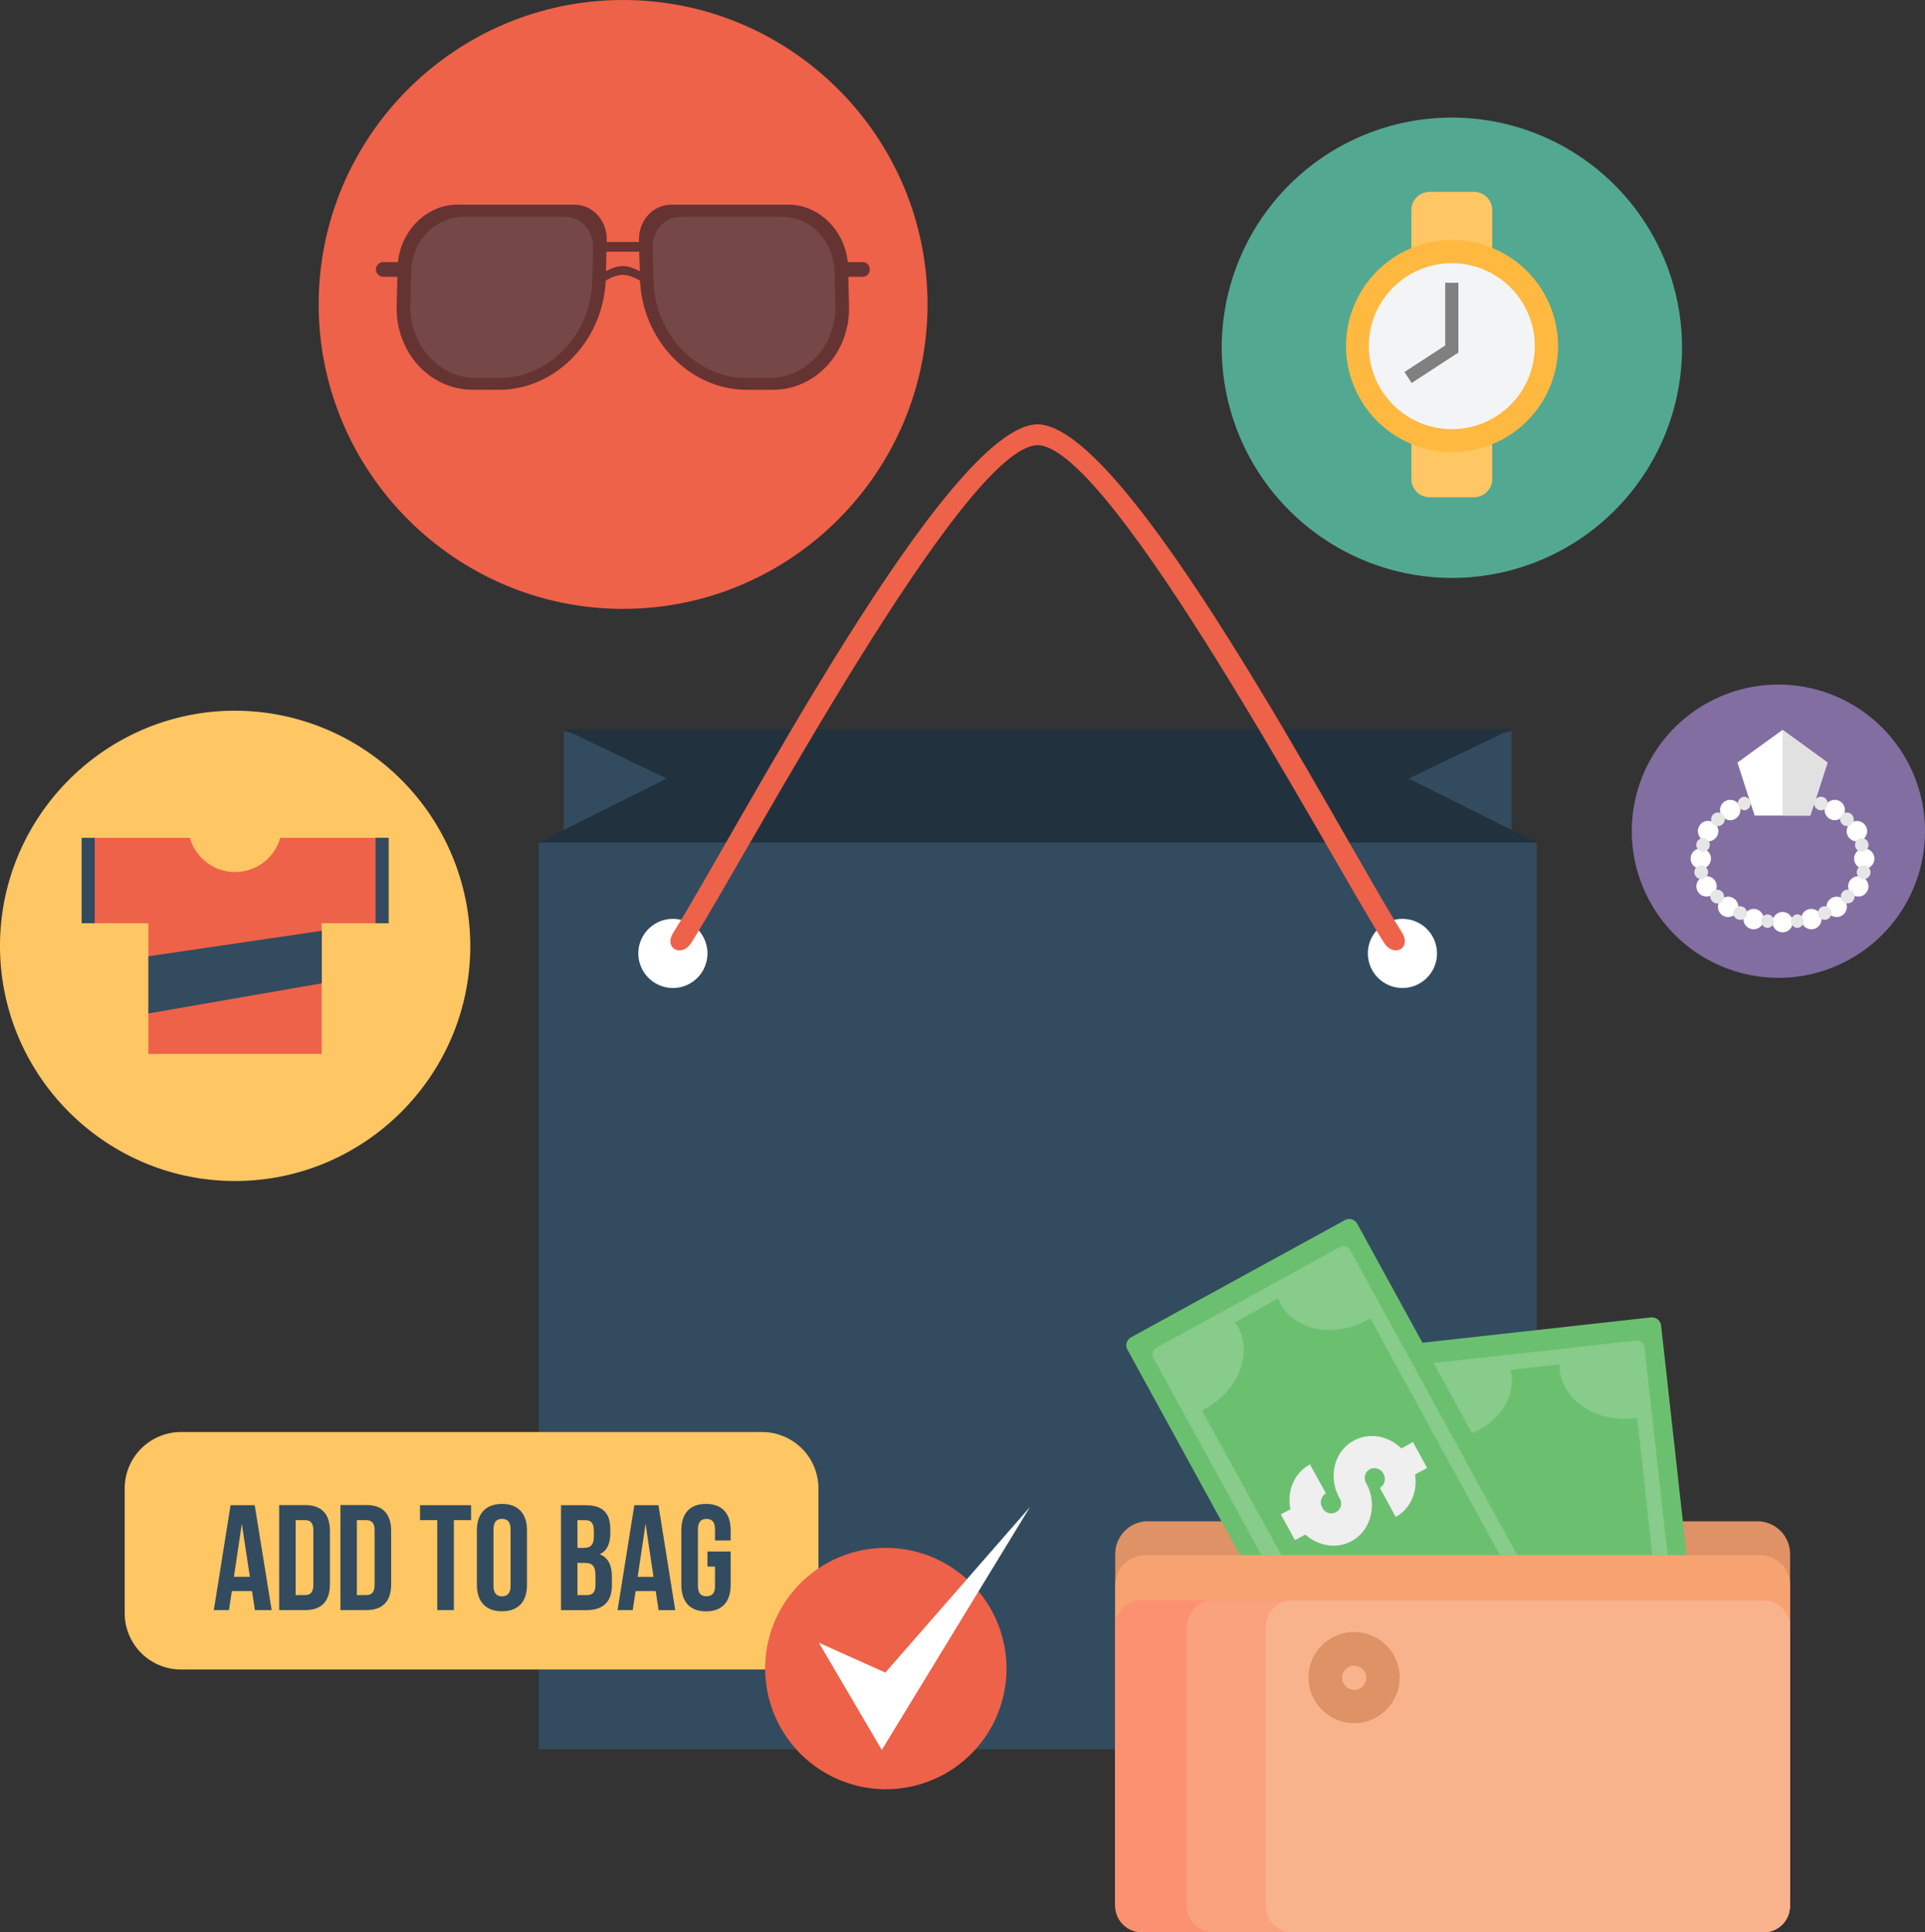 <svg id="Shopping" xmlns="http://www.w3.org/2000/svg" viewBox="0 0 797.56 800.5"><rect x="0" y="0" width="797.56" height="800.5" fill="#333333" stroke="none"/><defs><style>.cls-1,.cls-15{fill:#324b5f;}.cls-1,.cls-10,.cls-11,.cls-12,.cls-13,.cls-14,.cls-16,.cls-17,.cls-18,.cls-19,.cls-2,.cls-21,.cls-22,.cls-23,.cls-24,.cls-26,.cls-3,.cls-5,.cls-6,.cls-7,.cls-8,.cls-9{fill-rule:evenodd;}.cls-2{fill:#21323e;}.cls-3{fill:#fff;}.cls-14,.cls-4{fill:#ee6249;}.cls-5{fill:#de9266;}.cls-6{fill:#6bc06f;}.cls-7{fill:#87cc8a;}.cls-8{fill:#efefef;}.cls-9{fill:#f7a271;}.cls-10{fill:#fb9171;}.cls-11{fill:#faa17e;}.cls-12{fill:#f9b38c;}.cls-13{fill:#ffc664;}.cls-16{fill:#826ea1;}.cls-17{fill:#e1e1e1;}.cls-18{fill:#e6e6e6;}.cls-19,.cls-20{fill:#633;}.cls-21{fill:#754747;}.cls-22{fill:#53a892;}.cls-23{fill:#ffb940;}.cls-24{fill:#f3f4f6;}.cls-25,.cls-26{fill:gray;}</style></defs><title>product</title><g id="Shopping-2" data-name="Shopping"><polygon class="cls-1" points="223.15 724.8 429.89 724.8 636.69 724.8 636.69 349.05 429.89 349.05 223.15 349.05 223.15 724.8"/><path class="cls-1" d="M408.89,490.24V448.05l8.35,2.21,49.46,17.49Zm392.71,0V448.05l-6.21,1.41-51.6,18.29Z" transform="translate(-175.33 -145.2)"/><polygon class="cls-2" points="233.57 302.06 429.89 302.06 626.27 302.06 583.62 322.55 636.69 349.05 429.89 349.05 223.15 349.05 276.22 322.55 233.57 302.06"/><path class="cls-3" d="M454.09,554.53a14.32,14.32,0,1,0-14.29-14.36,14.36,14.36,0,0,0,14.29,14.36Z" transform="translate(-175.33 -145.2)"/><path class="cls-3" d="M756.41,554.53a14.32,14.32,0,1,0-14.35-14.36,14.36,14.36,0,0,0,14.35,14.36Z" transform="translate(-175.33 -145.2)"/><path class="cls-4" d="M454.35,531.5C481.05,488.91,567.83,321.29,605.21,321c37.45.27,124.23,167.89,150.93,210.48,4.27,6.74-3.47,10.54-7.41,4.27C724.57,497.38,635.59,330,605.21,329.64c-30.37.33-119.28,167.74-143.45,206.13-3.94,6.27-11.68,2.47-7.41-4.27Z" transform="translate(-175.33 -145.2)"/><path class="cls-5" d="M650.94,775.48H903.4A13.56,13.56,0,0,1,917,789V932.15A13.57,13.57,0,0,1,903.4,945.7H650.94a13.61,13.61,0,0,1-13.55-13.55V789a13.6,13.6,0,0,1,13.55-13.55Z" transform="translate(-175.33 -145.2)"/><path class="cls-6" d="M863.55,694.31l24.56,221.08a3.81,3.81,0,0,1-3.34,4.21L784.44,930.74a3.8,3.8,0,0,1-4.2-3.33L755.68,706.32a3.78,3.78,0,0,1,3.33-4.2L859.34,691a3.87,3.87,0,0,1,4.21,3.34Z" transform="translate(-175.33 -145.2)"/><path class="cls-7" d="M856.67,703.45,879.43,908a3.24,3.24,0,0,1-2.87,3.61l-85.91,9.54a3.28,3.28,0,0,1-3.6-2.87l-22.76-204.6a3.26,3.26,0,0,1,2.87-3.53l86-9.55a3.22,3.22,0,0,1,3.54,2.87Z" transform="translate(-175.33 -145.2)"/><path class="cls-6" d="M853.6,732.49l8.21,73.89,8.21,74a14.41,14.41,0,0,0-1.73.14c-15.29,1.67-26.57,13.42-25.17,26.1a14.88,14.88,0,0,0,.4,2.34l-20.29,2.2a13.22,13.22,0,0,0-.07-2.27c-1.4-12.75-15-21.7-30.31-20l-1.73.2-8.21-73.9-8.28-73.89c.6-.07,1.2-.07,1.74-.14C791.72,739.43,803,727.75,801.6,715c-.13-.8-.27-1.54-.4-2.27l20.23-2.27a14.13,14.13,0,0,0,.13,2.34c1.4,12.68,15,21.63,30.31,20a15.07,15.07,0,0,0,1.73-.26Z" transform="translate(-175.33 -145.2)"/><path class="cls-6" d="M737.65,652.19l106.87,195a3.79,3.79,0,0,1-1.47,5.14L754.47,900.9a3.81,3.81,0,0,1-5.14-1.46L642.46,704.38a3.79,3.79,0,0,1,1.47-5.13l88.58-48.54a3.82,3.82,0,0,1,5.14,1.48Z" transform="translate(-175.33 -145.2)"/><path class="cls-7" d="M734.78,663.2l98.93,180.57a3.28,3.28,0,0,1-1.27,4.4l-75.83,41.52a3.28,3.28,0,0,1-4.41-1.27l-98.92-180.5a3.24,3.24,0,0,1,1.26-4.4l75.83-41.59a3.28,3.28,0,0,1,4.41,1.27Z" transform="translate(-175.33 -145.2)"/><path class="cls-6" d="M743,691.3l35.71,65.22,35.72,65.22c-.47.26-1,.46-1.54.8C799.4,830,793.39,845,799.53,856.25a20.52,20.52,0,0,0,1.27,2L782.91,868c-.27-.66-.6-1.4-.94-2.06-6.2-11.22-22.16-14.36-35.64-6.95-.53.34-1,.61-1.54.94L709.08,794.7,673.3,729.49l1.6-.81c13.49-7.41,19.5-22.56,13.29-33.77A12.52,12.52,0,0,0,687,693l17.82-9.81c.33.73.67,1.4,1,2.13,6.21,11.22,22.16,14.29,35.65,6.88a17,17,0,0,0,1.53-.87Z" transform="translate(-175.33 -145.2)"/><path class="cls-8" d="M706,772.61l5.87,10.68,4.28-2.34c5.34,4.74,12.88,6.14,19.15,2.74a15.82,15.82,0,0,0,7.28-8.48,18.69,18.69,0,0,0-1.2-15.49,4.22,4.22,0,0,1,1.4-5.8,4.3,4.3,0,0,1,5.74,1.86,4.38,4.38,0,0,1-1.47,5.88l6.55,12c6.2-3.41,9.14-10.55,8-17.56l5-2.74-5.87-10.74-4.81,2.67c-5.34-5.28-13.28-6.74-19.76-3.21-8.07,4.41-10.68,15-5.87,23.77a4.08,4.08,0,1,1-7.14,3.87,4.27,4.27,0,0,1,1.53-5.81l-6.61-12c-6.67,3.67-9.61,11.14-8.08,18.55Z" transform="translate(-175.33 -145.2)"/><path class="cls-9" d="M649.8,789.5H904.53A12.44,12.44,0,0,1,917,802v131.3a12.44,12.44,0,0,1-12.42,12.42H649.8a12.48,12.48,0,0,1-12.41-12.42V802A12.48,12.48,0,0,1,649.8,789.5Z" transform="translate(-175.33 -145.2)"/><path class="cls-10" d="M648.34,808.25H906.07a10.94,10.94,0,0,1,10.88,11V934.75a10.9,10.9,0,0,1-10.88,11H648.34a11,11,0,0,1-11-11V819.2a11,11,0,0,1,11-11Z" transform="translate(-175.33 -145.2)"/><path class="cls-11" d="M678,808.25h228a10.94,10.94,0,0,1,10.88,11V934.75a10.9,10.9,0,0,1-10.88,11H678a10.92,10.92,0,0,1-10.95-11V819.2a11,11,0,0,1,10.95-11Z" transform="translate(-175.33 -145.2)"/><path class="cls-12" d="M710.82,808.25H906.07a10.94,10.94,0,0,1,10.88,11V934.75a10.9,10.9,0,0,1-10.88,11H710.82a11,11,0,0,1-11-11V819.2a11,11,0,0,1,11-11Z" transform="translate(-175.33 -145.2)"/><path class="cls-5" d="M736.45,859.12a18.89,18.89,0,1,0-19-18.89,19,19,0,0,0,19,18.89Z" transform="translate(-175.33 -145.2)"/><path class="cls-12" d="M736.45,845.3a5,5,0,1,0-5.07-5.07,5.06,5.06,0,0,0,5.07,5.07Z" transform="translate(-175.33 -145.2)"/><path class="cls-13" d="M272.72,634.5c53.67,0,97.46-43.8,97.46-97.4a97.66,97.66,0,0,0-97.46-97.46c-53.6,0-97.39,43.79-97.39,97.46s43.79,97.4,97.39,97.4Z" transform="translate(-175.33 -145.2)"/><path class="cls-14" d="M236.81,492.31H254a19.46,19.46,0,0,0,37.45,0h44.85v35.38h-27.7v54.14H236.81V527.69H209.17V492.31Z" transform="translate(-175.33 -145.2)"/><polygon class="cls-1" points="61.48 419.88 61.48 396.18 133.31 385.63 133.31 407.39 61.48 419.88"/><rect class="cls-15" x="33.84" y="347.11" width="5.41" height="35.38"/><rect class="cls-15" x="155.6" y="347.11" width="5.41" height="35.38"/><path class="cls-16" d="M912.14,550.32a60.75,60.75,0,1,0-60.74-60.75,60.88,60.88,0,0,0,60.74,60.75Z" transform="translate(-175.33 -145.2)"/><polygon class="cls-3" points="738.55 302.39 747.83 309.13 757.17 315.94 753.64 326.95 750.03 337.9 738.55 337.9 727 337.9 723.4 326.95 719.86 315.94 729.21 309.13 738.55 302.39"/><polygon class="cls-17" points="738.55 302.39 747.83 309.13 757.17 315.94 753.64 326.95 750.03 337.9 738.55 337.9 738.55 302.39"/><path class="cls-3" d="M892.18,485a4.21,4.21,0,1,0-4.2-4.21,4.19,4.19,0,0,0,4.2,4.21Zm43.33,0a4.21,4.21,0,1,1,4.2-4.21,4.19,4.19,0,0,1-4.2,4.21Zm-9.75,45.19A4.21,4.21,0,1,1,930,526a4.19,4.19,0,0,1-4.21,4.2Zm10.55-5.07a4.21,4.21,0,1,1,4.2-4.21,4.19,4.19,0,0,1-4.2,4.21Zm8.94-8.48a4.21,4.21,0,1,1,4.21-4.2,4.19,4.19,0,0,1-4.21,4.2Zm2.47-11.48a4.21,4.21,0,1,1,4.21-4.21,4.23,4.23,0,0,1-4.21,4.21Zm-3-11.35a4.24,4.24,0,1,1,4.2-4.21,4.23,4.23,0,0,1-4.2,4.21Zm-30.84,37.65a4.21,4.21,0,1,0-4.21-4.21,4.23,4.23,0,0,0,4.21,4.21Zm-12-1.27a4.21,4.21,0,1,0-4.2-4.2,4.19,4.19,0,0,0,4.2,4.2Zm-10.55-5.07a4.21,4.21,0,1,0-4.21-4.21,4.19,4.19,0,0,0,4.21,4.21Zm-8.94-8.48a4.21,4.21,0,1,0-4.21-4.2,4.19,4.19,0,0,0,4.21,4.2ZM880,505.13a4.21,4.21,0,1,0-4.21-4.21,4.19,4.19,0,0,0,4.21,4.21Zm3-11.35a4.24,4.24,0,1,0-4.2-4.21,4.22,4.22,0,0,0,4.2,4.21Z" transform="translate(-175.33 -145.2)"/><path class="cls-18" d="M898,480.9a2.81,2.81,0,0,0,0-5.61,2.81,2.81,0,0,0,0,5.61Zm31.71,0a2.81,2.81,0,1,1,2.87-2.81,2.83,2.83,0,0,1-2.87,2.81ZM920,529.63a2.81,2.81,0,0,1,0-5.61,2.81,2.81,0,0,1,0,5.61Zm11.35-3.34a2.81,2.81,0,1,1,2.8-2.8,2.82,2.82,0,0,1-2.8,2.8Zm9.54-6.81a2.84,2.84,0,1,1,2.81-2.8,2.84,2.84,0,0,1-2.81,2.8Zm6.61-10.08a2.84,2.84,0,1,1,2.81-2.87,2.84,2.84,0,0,1-2.81,2.87Zm-.8-11.35a2.81,2.81,0,0,1-2.8-2.8,2.8,2.8,0,1,1,5.6,0,2.81,2.81,0,0,1-2.8,2.8Zm-6.14-10.61a2.77,2.77,0,0,1-2.8-2.81,2.8,2.8,0,1,1,5.6,0,2.78,2.78,0,0,1-2.8,2.81Zm-32.91,42.19a2.81,2.81,0,0,0,0-5.61,2.81,2.81,0,0,0,0,5.61Zm-11.35-3.34a2.81,2.81,0,1,0-2.8-2.8,2.82,2.82,0,0,0,2.8,2.8Zm-9.54-6.81a2.84,2.84,0,1,0-2.81-2.8,2.84,2.84,0,0,0,2.81,2.8Zm-6.61-10.08a2.84,2.84,0,1,0-2.81-2.87,2.84,2.84,0,0,0,2.81,2.87Zm.8-11.35a2.81,2.81,0,0,0,2.8-2.8,2.8,2.8,0,1,0-5.6,0,2.81,2.81,0,0,0,2.8,2.8Zm6.14-10.61a2.78,2.78,0,0,0,2.8-2.81,2.8,2.8,0,1,0-5.6,0,2.78,2.78,0,0,0,2.8,2.81Z" transform="translate(-175.33 -145.2)"/><path class="cls-14" d="M433.46,397.46c69.49,0,126.16-56.68,126.16-126.17S503,145.2,433.46,145.2s-126.1,56.67-126.1,126.09S364,397.46,433.46,397.46Z" transform="translate(-175.33 -145.2)"/><path class="cls-19" d="M364.9,230h48.47c7.54,0,13.55,6.61,13.35,14.62l-.4,15.82c-.6,25.43-20.5,46.26-44.26,46.26H371.25c-17.83,0-32.05-15.55-31.58-34.64l.4-16.09c.34-14.29,11.48-26,24.83-26Z" transform="translate(-175.33 -145.2)"/><path class="cls-19" d="M501.88,230H453.42c-7.54,0-13.55,6.61-13.35,14.62l.4,15.82c.6,25.43,20.49,46.26,44.26,46.26h10.81c17.82,0,32-15.55,31.57-34.64l-.4-16.09c-.33-14.29-11.48-26-24.83-26Z" transform="translate(-175.33 -145.2)"/><path class="cls-19" d="M346.08,253.8H334.13a3.05,3.05,0,0,0-3.07,3h0a3.1,3.1,0,0,0,3.07,3.07h11.95a3,3,0,0,0,3-3.07h0a3,3,0,0,0-3-3Z" transform="translate(-175.33 -145.2)"/><path class="cls-19" d="M520.71,253.8h12a3,3,0,0,1,3,3h0a3,3,0,0,1-3,3.07h-12a3.05,3.05,0,0,1-3-3.07h0a3,3,0,0,1,3-3Z" transform="translate(-175.33 -145.2)"/><rect class="cls-20" x="249.45" y="100.26" width="16.75" height="4"/><path class="cls-19" d="M447.48,262c-12.89-8.75-15.35-8.75-28.31,0v4c13.49-9.21,14.89-9.21,28.31,0v-4Z" transform="translate(-175.33 -145.2)"/><path class="cls-21" d="M367.31,235H409.5c6.54,0,11.74,5.74,11.54,12.75l-.33,13.82c-.47,22.09-17.82,40.25-38.52,40.25h-9.41c-15.49,0-27.83-13.62-27.43-30.17l.33-14c.27-12.42,10-22.63,21.63-22.63Z" transform="translate(-175.33 -145.2)"/><path class="cls-21" d="M499.48,235H457.36c-6.54,0-11.82,5.74-11.62,12.75l.34,13.82c.53,22.09,17.82,40.25,38.51,40.25H494c15.49,0,27.84-13.62,27.44-30.17l-.33-14c-.27-12.42-10-22.63-21.63-22.63Z" transform="translate(-175.33 -145.2)"/><path class="cls-22" d="M776.83,384.64a95.36,95.36,0,1,0-95.32-95.39,95.52,95.52,0,0,0,95.32,95.39Z" transform="translate(-175.33 -145.2)"/><path class="cls-13" d="M767.62,224.7h18.49a7.57,7.57,0,0,1,7.48,7.54V343.72a7.56,7.56,0,0,1-7.48,7.48H767.62a7.57,7.57,0,0,1-7.54-7.48V232.24a7.57,7.57,0,0,1,7.54-7.54Z" transform="translate(-175.33 -145.2)"/><path class="cls-23" d="M776.83,332.51A43.93,43.93,0,1,0,733,288.58a44,44,0,0,0,43.85,43.93Z" transform="translate(-175.33 -145.2)"/><path class="cls-24" d="M776.83,323a34.38,34.38,0,1,0-34.37-34.38A34.42,34.42,0,0,0,776.83,323Z" transform="translate(-175.33 -145.2)"/><rect class="cls-25" x="598.77" y="117.15" width="5.47" height="28.97"/><polygon class="cls-26" points="601.24 141.51 604.24 146.06 584.88 158.67 581.88 154.13 601.24 141.51"/><path class="cls-13" d="M250.29,738.5H491.13a23.36,23.36,0,0,1,23.3,23.29v51.8a23.36,23.36,0,0,1-23.3,23.3H250.29a23.36,23.36,0,0,1-23.3-23.3v-51.8a23.36,23.36,0,0,1,23.3-23.29Z" transform="translate(-175.33 -145.2)"/><path class="cls-1" d="M280.86,768.8h-10l-6.94,43.46h6.27l1.2-7.88h8.35l1.2,7.88h6.94Zm-5.34,7.68,3.34,22h-6.61ZM291,812.26h10.81c6.81,0,10.22-3.74,10.22-10.75v-22c0-7-3.41-10.75-10.22-10.75H291ZM301.69,775c2.2,0,3.47,1.07,3.47,4.2v22.63c0,3.14-1.27,4.21-3.47,4.21h-3.87V775Zm14.69,37.25h10.81c6.81,0,10.21-3.74,10.21-10.75v-22c0-7-3.4-10.75-10.21-10.75H316.38ZM327.05,775c2.21,0,3.48,1.07,3.48,4.2v22.63c0,3.14-1.27,4.21-3.48,4.21h-3.87V775Zm22.3,0h7.14v37.25h6.88V775h7.14V768.8H349.35Zm30.44,3.81c0-3.14,1.34-4.34,3.54-4.34s3.54,1.2,3.54,4.34v23.49c0,3.07-1.41,4.27-3.54,4.27s-3.54-1.2-3.54-4.27Zm-6.88,23c0,6.95,3.68,10.95,10.42,10.95s10.34-4,10.34-10.95V779.21c0-6.94-3.67-10.94-10.34-10.94s-10.42,4-10.42,10.94Zm45.13-33H407.76v43.46h10.75c6.8,0,10.34-3.61,10.34-10.28v-3.54c0-4.61-1.4-7.88-5.07-9.35,3.07-1.4,4.41-4.27,4.41-8.74v-1.53c0-6.75-3.08-10-10.15-10Zm-.4,23.9c3.07,0,4.4,1.27,4.4,5.27v3.81c0,3.2-1.26,4.27-3.53,4.27h-3.94V792.7Zm.27-17.69c2.4,0,3.47,1.33,3.47,4.47v2.4c0,3.48-1.6,4.61-4.14,4.61h-2.67V775Zm30.23-6.21h-10l-6.94,43.46h6.27l1.21-7.88H447l1.2,7.88h6.88Zm-5.34,7.68,3.28,22h-6.55Zm25.64,17.76h3.13v8.07c0,3.07-1.33,4.21-3.53,4.21s-3.54-1.14-3.54-4.21V778.82c0-3.14,1.33-4.34,3.54-4.34s3.53,1.2,3.53,4.34v4.6h6.48v-4.21c0-6.94-3.47-10.94-10.21-10.94s-10.22,4-10.22,10.94v22.63c0,6.95,3.54,10.95,10.22,10.95s10.21-4,10.21-10.95V788h-9.61Z" transform="translate(-175.33 -145.2)"/><path class="cls-14" d="M542.4,886.49a50,50,0,1,0-50.06-50,50.1,50.1,0,0,0,50.06,50Z" transform="translate(-175.33 -145.2)"/><polygon class="cls-3" points="339.3 680.61 365.34 725 426.75 624.34 366.81 692.96 339.3 680.61"/></g></svg> 
